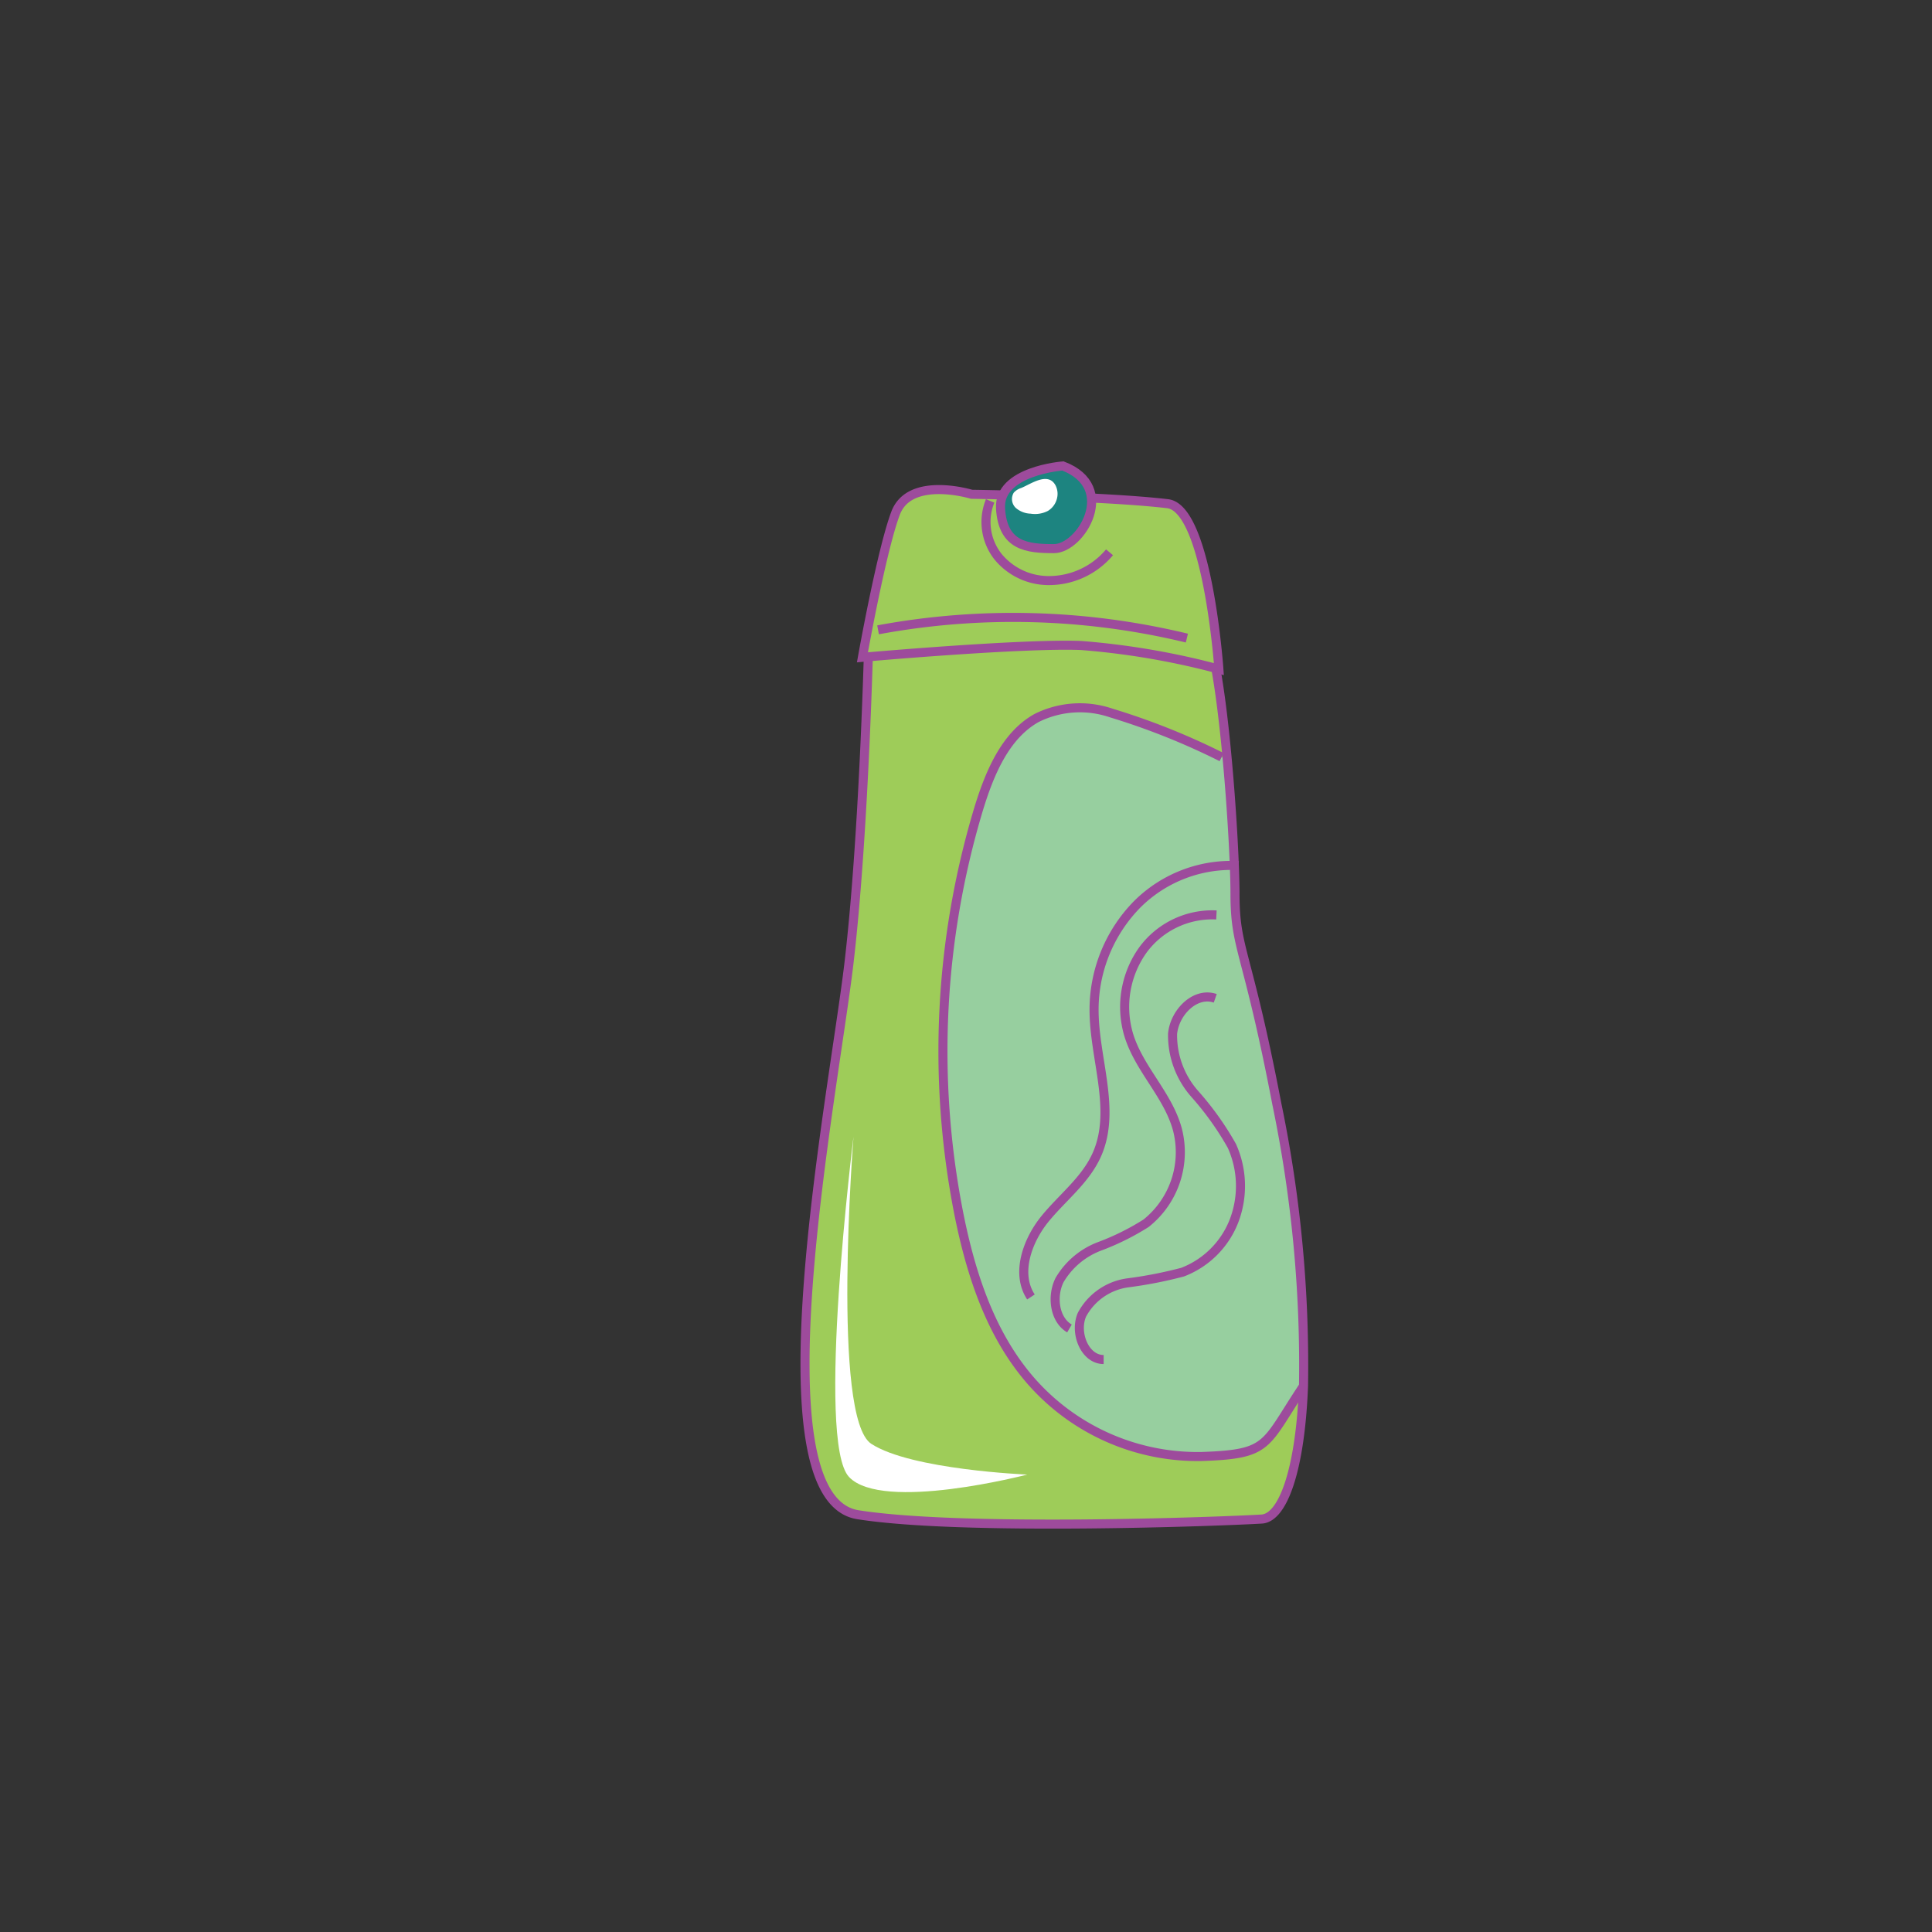 <svg id="word" xmlns="http://www.w3.org/2000/svg" viewBox="0 0 160 160"><rect x="0" y="0" width="160" height="160" fill="#333333" stroke="none"/><defs><style>.cls-1{fill:#97cf9f;}.cls-2,.cls-5{fill:#9ecc59;}.cls-3{fill:none;}.cls-3,.cls-5,.cls-6{stroke:#9d4b9c;stroke-miterlimit:10;stroke-width:0.75px;}.cls-4{fill:#fff;}.cls-6{fill:#1d8480;}</style></defs><path class="cls-1" d="M105.737,91.4a106.542,106.542,0,0,1,2.214,23.4c-3.282,4.925-2.746,5.635-8.43,5.829a18.344,18.344,0,0,1-14.966-7.273c-2.834-3.721-4.29-8.417-5.2-13.106a69.6,69.6,0,0,1,1.666-33.158c.908-3,2.214-6.175,4.843-7.63a8.033,8.033,0,0,1,6.171-.405A57.814,57.814,0,0,1,101.17,62.7l.443-.047c.426,4.56.664,9.262.664,11.346C102.277,78.7,103.263,78.5,105.737,91.4Z"/><path class="cls-2" d="M99.521,120.624c5.684-.194,5.148-.9,8.43-5.829-.277,7.05-1.733,10.9-3.46,11.006-3.138.194-24.768,1.015-33.441-.358s-2.026-34.76-.737-45.719S71.974,52.09,71.974,52.09s25.416-.346,27.259-.54c1.024-.1,1.849,5.394,2.38,11.106l-.443.047a57.814,57.814,0,0,0-9.138-3.651,8.033,8.033,0,0,0-6.171.405c-2.629,1.455-3.935,4.631-4.843,7.63a69.6,69.6,0,0,0-1.666,33.158c.913,4.689,2.369,9.385,5.2,13.106A18.344,18.344,0,0,0,99.521,120.624Z"/><path class="cls-3" d="M101.613,62.656c-.531-5.712-1.356-11.211-2.38-11.106-1.843.194-27.259.54-27.259.54S71.6,68.766,70.313,79.724s-7.931,44.351.737,45.719,30.3.552,33.441.358c1.727-.106,3.183-3.956,3.46-11.006a106.542,106.542,0,0,0-2.214-23.4c-2.474-12.895-3.46-12.7-3.46-17.4C102.277,71.918,102.039,67.216,101.613,62.656Z"/><path class="cls-3" d="M101.17,62.7a57.814,57.814,0,0,0-9.138-3.651,8.033,8.033,0,0,0-6.171.405c-2.629,1.455-3.935,4.631-4.843,7.63a69.6,69.6,0,0,0-1.666,33.158c.913,4.689,2.369,9.385,5.2,13.106a18.344,18.344,0,0,0,14.966,7.273c5.684-.194,5.148-.9,8.43-5.829"/><path class="cls-4" d="M70.683,94.139s-1.845,23.283,1.476,25.435,12.915,2.544,12.915,2.544-11.992,3.13-14.76.2S70.683,94.139,70.683,94.139Z"/><path class="cls-5" d="M80.468,40.935s-5.12-1.565-6.3,1.566-2.745,11.935-2.745,11.935,13.183-1.174,18.106-.979a63.106,63.106,0,0,1,11.414,1.957s-.923-13.3-4.244-13.7C91.288,41.081,80.468,40.935,80.468,40.935Z"/><path class="cls-6" d="M88.026,38.588s-5.35.391-5.166,3.521,2.214,3.326,4.428,3.326S92.638,40.348,88.026,38.588Z"/><path class="cls-4" d="M84.563,40.416a1.365,1.365,0,0,0-.608.386,1.013,1.013,0,0,0,.17,1.263,1.971,1.971,0,0,0,1.221.475,2.335,2.335,0,0,0,1.441-.231,1.663,1.663,0,0,0,.757-1.07A1.531,1.531,0,0,0,87.4,40.17C86.767,39.061,85.384,40.082,84.563,40.416Z"/><path class="cls-3" d="M72.717,52.16a61.3,61.3,0,0,1,25.575.684"/><path class="cls-3" d="M82,41.483a4.629,4.629,0,0,0,.647,4.611,5.426,5.426,0,0,0,4.1,1.986,6.55,6.55,0,0,0,5.139-2.342"/><path class="cls-3" d="M102.577,71.685a11.044,11.044,0,0,0-8.393,3.2,12.462,12.462,0,0,0-3.578,8.664c-.024,4.055,1.853,8.315.263,12-.93,2.156-2.862,3.594-4.324,5.387s-2.45,4.533-1.166,6.473"/><path class="cls-3" d="M88.569,110.018c-1.252-.733-1.489-2.671-.82-4.011a6.511,6.511,0,0,1,3.29-2.782,20.748,20.748,0,0,0,3.878-1.923,7.523,7.523,0,0,0,2.6-7.731c-.764-2.878-3.156-5-4.034-7.841a8.123,8.123,0,0,1,1.139-7.019,7.132,7.132,0,0,1,6.118-2.939"/><path class="cls-3" d="M91.4,112.591c-1.558,0-2.446-2.2-1.8-3.708a5.088,5.088,0,0,1,3.753-2.637,35.412,35.412,0,0,0,4.59-.894A7.42,7.42,0,0,0,102.2,101.1a8.081,8.081,0,0,0-.181-6.2,24.631,24.631,0,0,0-3.1-4.336,7.332,7.332,0,0,1-1.811-4.954c.179-1.808,1.9-3.5,3.533-2.933"/></svg>